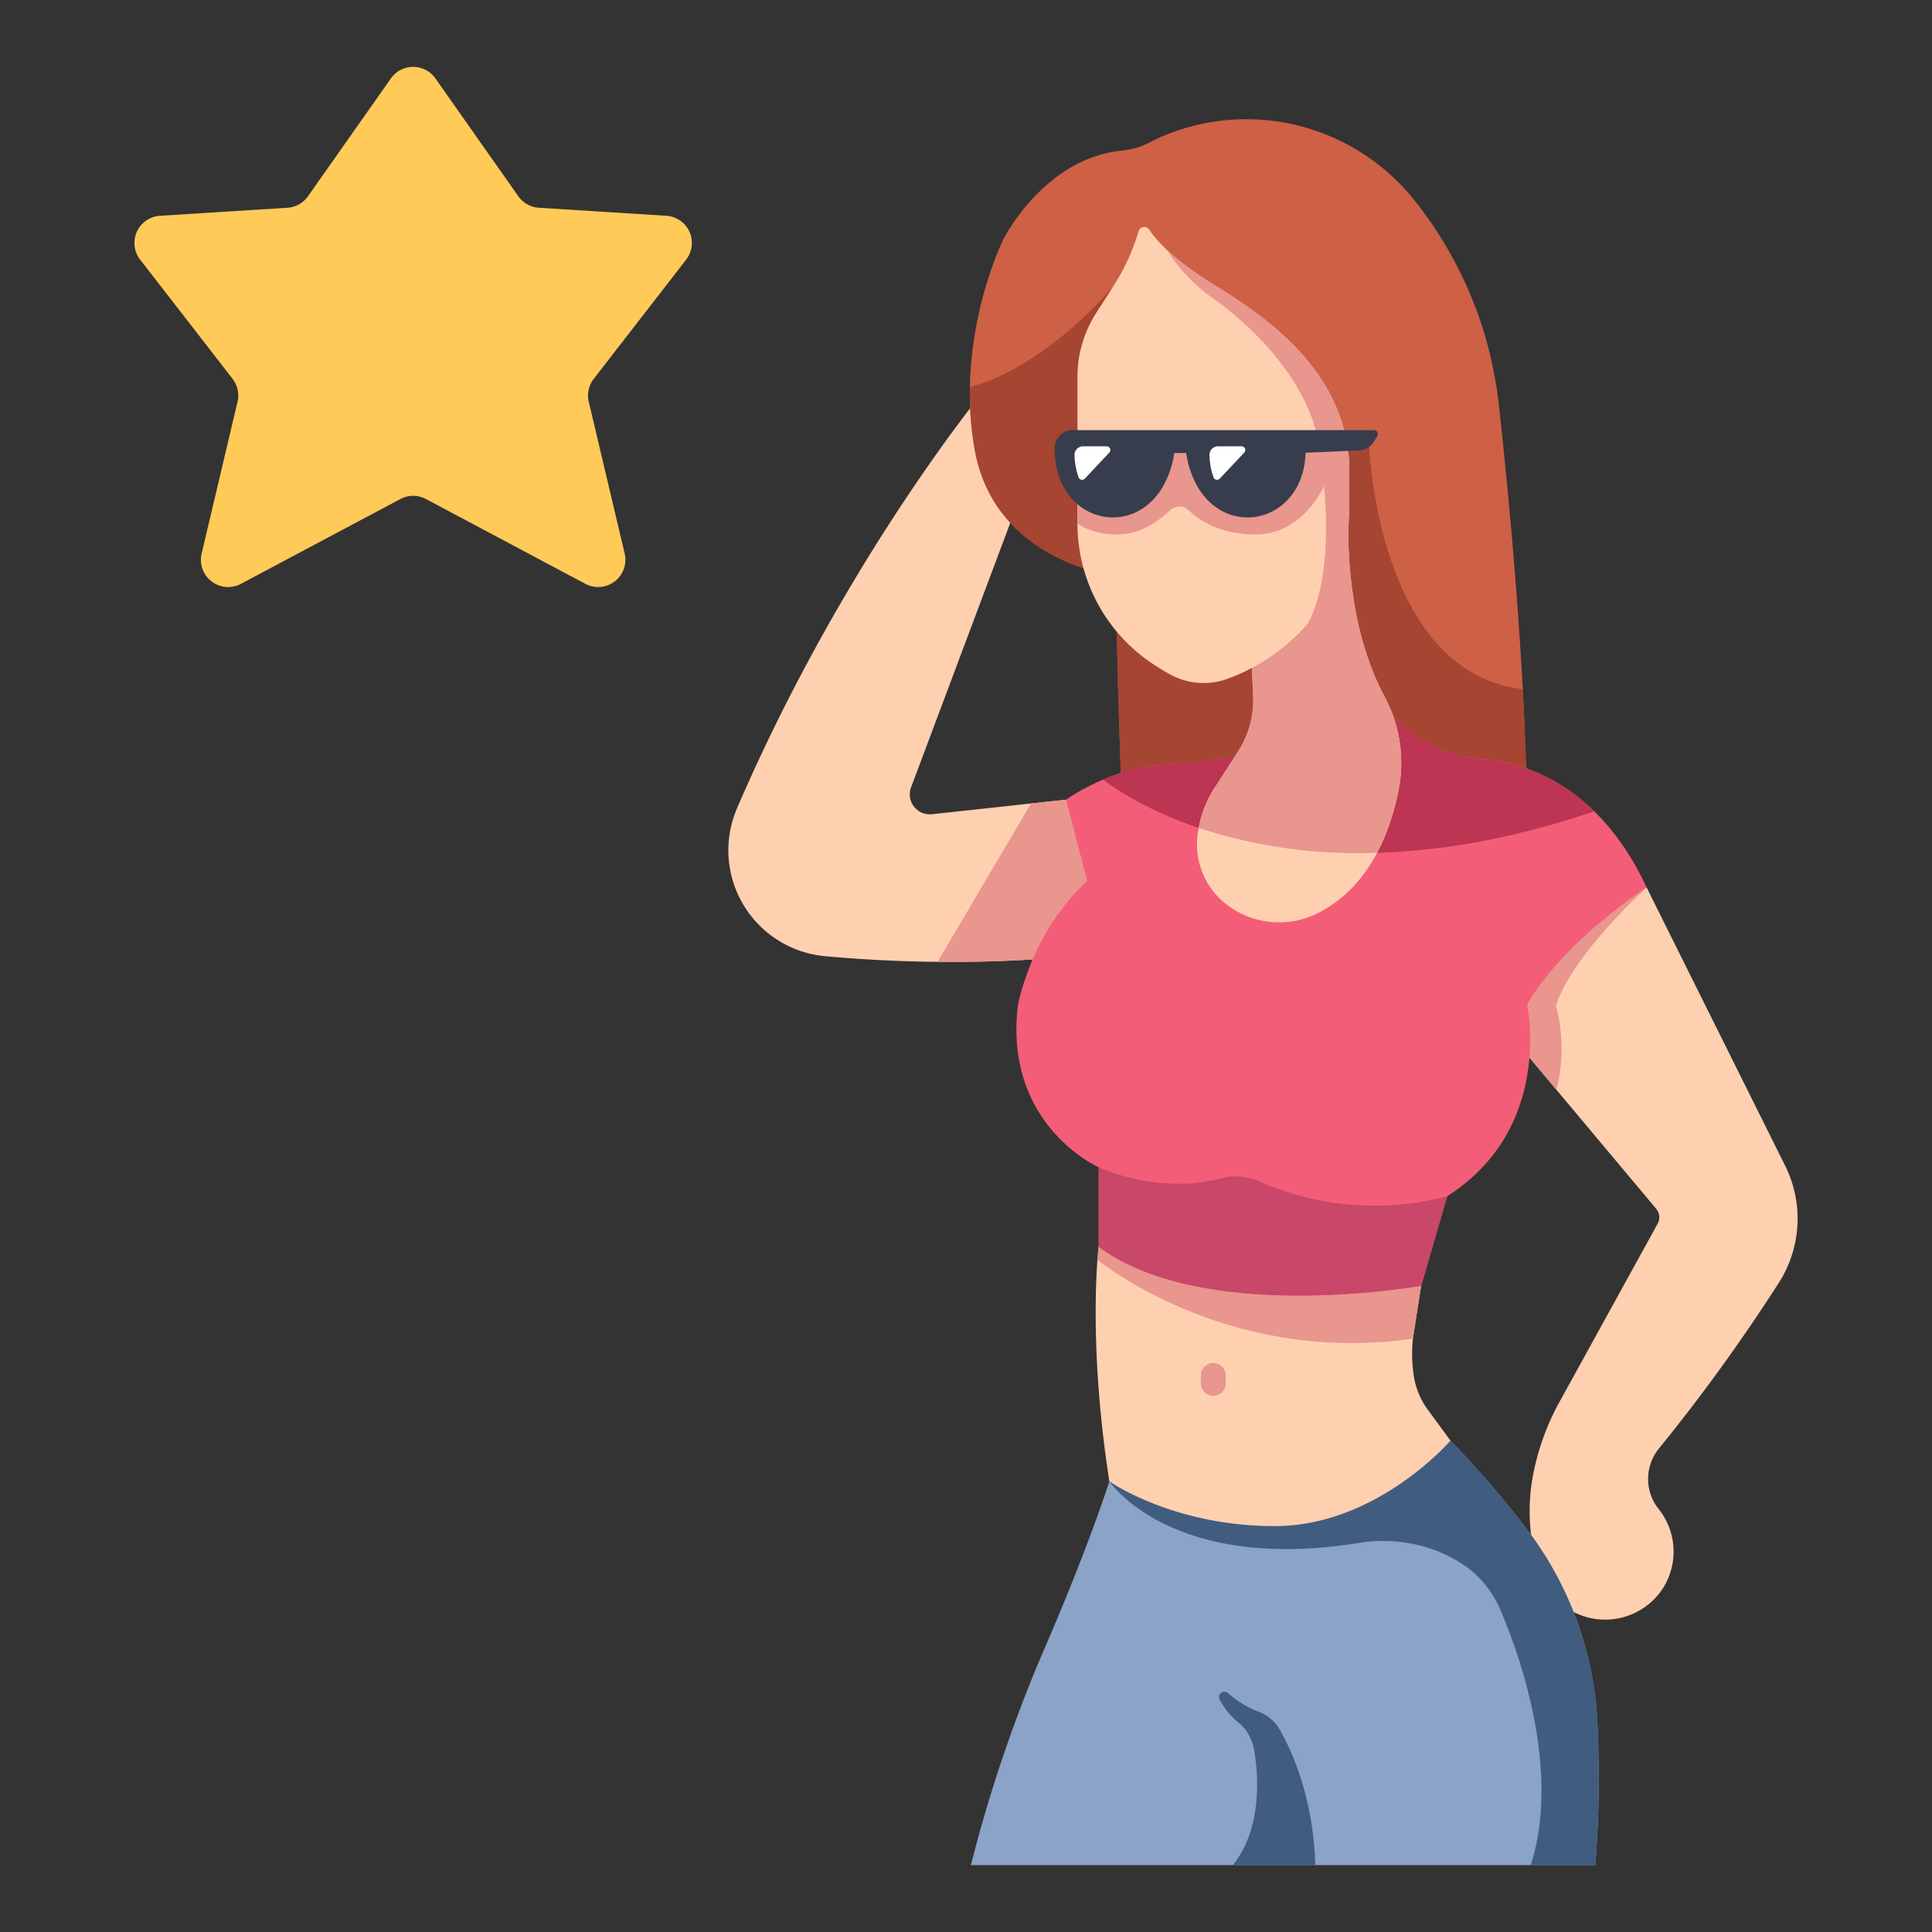<svg id="icon" height="512" viewBox="0 0 340 340" width="512" xmlns="http://www.w3.org/2000/svg"><rect x="0" y="0" width="340" height="340" fill="#333333" stroke="none"/><path d="m289.781 156.184 24.367 48.945a20.919 20.919 0 0 1 -1.105 20.621 321.025 321.025 0 0 1 -21.1 29.171 8.479 8.479 0 0 0 -.071 10.619 12 12 0 0 1 .416 14.5q-.092.126-.186.249a12.14 12.14 0 0 1 -21.1-3.451 33.757 33.757 0 0 1 -1.115-17.718 43.282 43.282 0 0 1 4.712-12.685l17.121-31.088a2.324 2.324 0 0 0 -.254-2.614l-28.381-33.858s3.615-21.134 26.696-22.691z" fill="#ffd0b0"/><path d="m263.081 178.873 10.833 12.927a29.621 29.621 0 0 0 -.09-14.821c2.927-9.053 15.957-20.791 15.957-20.791-23.081 1.553-26.7 22.685-26.7 22.685z" fill="#e8968e"/><path d="m187.612 140.73-23.612 2.56a3.514 3.514 0 0 1 -3.668-4.727l20.693-55.169-6.675-16.125s-25.28 30.065-44.641 74.954a18.714 18.714 0 0 0 15.478 26.047 240.586 240.586 0 0 0 44.422-.037l10.108-14.181z" fill="#ffd0b0"/><path d="m189.613 168.233 10.108-14.181-12.109-13.322-6.171.669-16.441 27.866a226.546 226.546 0 0 0 24.613-1.032z" fill="#e8968e"/><path d="m255.252 253.528a173.96 173.96 0 0 1 13.135 15.172 60.98 60.98 0 0 1 12.756 35.128 192.659 192.659 0 0 1 -.4 24.4h-109.882a254.159 254.159 0 0 1 12.622-37.352c8.193-18.837 11.743-30.2 11.743-30.2z" fill="#8ba3c6"/><path d="m280.743 328.233a192.659 192.659 0 0 0 .4-24.4 60.98 60.98 0 0 0 -12.756-35.133 173.96 173.96 0 0 0 -13.135-15.174l-60.026 7.151s10.794 16.3 44.241 10.8c0 0 10.625-2.117 19.534 4.971a18.6 18.6 0 0 1 5.292 7.474c3.052 7.233 10.445 27.589 5.092 44.312z" fill="#405d7f"/><path d="m193.336 219.432s-2 16.263 1.89 41.247c0 0 11.1 7.89 29.1 7.89s30.931-15.041 30.931-15.041l-4.024-5.5a13.313 13.313 0 0 1 -2.45-6.075 24.968 24.968 0 0 1 -.111-6.563l1.425-9.123z" fill="#ffd0b0"/><path d="m193.129 221.712c2.787 2.194 24.583 18.358 55.515 13.861.009-.059.014-.124.023-.181l1.425-9.123-56.756-6.837s-.097.788-.207 2.28z" fill="#e8968e"/><path d="m196.427 101.361s-21.332-2.322-24.888-22.2 5.037-37.059 5.037-37.059 7.178-14.356 21.03-15.619a12.413 12.413 0 0 0 4.6-1.377c.562-.292 1.225-.617 1.982-.955a37.791 37.791 0 0 1 44.912 11.332 70.353 70.353 0 0 1 12.128 23.241 72.143 72.143 0 0 1 2.612 13.1c1.284 11.639 4.885 46.707 4.885 73.974h-71.113s-1.185-29.03-1.185-44.437z" fill="#ce6046"/><path d="m268.72 145.8c0-7.782-.294-16.2-.744-24.528-25.562-2.926-27.022-42.653-27.022-42.653l-5.3-.913-15.22 36.065-.666 32.029z" fill="#a54532"/><path d="m228.153 111.856-4.986-24.112-27.244-37.355s-11.389 13.916-25.233 17.753a56.692 56.692 0 0 0 .849 11.022c3.556 19.875 24.888 22.2 24.888 22.2 0 15.407 1.185 44.442 1.185 44.442h30.165z" fill="#a54532"/><path d="m245.146 125.947a20.406 20.406 0 0 0 2.071 2.053 23.413 23.413 0 0 0 13.8 5.594c5.864.424 19.892 3.513 28.764 22.587 0 0-14.363 9.158-21.061 20.606 0 0 4.84 21.719-14.049 33.739l-4.579 15.74s-38.154 6.9-56.756-6.837v-14.02s-16.688-7.342-14.211-28.427c0 0 2.191-12.724 12.207-21.942l-3.72-14.31s8.1-5.9 18.316-6.3a105.332 105.332 0 0 0 24.326-4.293z" fill="#f45d77"/><path d="m194.131 137.2c4.94 3.782 34 23.338 86.439 5.585a31.339 31.339 0 0 0 -19.553-9.192 23.415 23.415 0 0 1 -13.8-5.594 20.406 20.406 0 0 1 -2.071-2.056l-14.892 4.194a105.332 105.332 0 0 1 -24.326 4.293 33.989 33.989 0 0 0 -11.797 2.77z" fill="#bc3552"/><path d="m117.267 37.974-22.434-1.413a4.789 4.789 0 0 1 -3.617-2.024l-14.59-20.737a4.79 4.79 0 0 0 -7.835 0l-14.591 20.737a4.791 4.791 0 0 1 -3.617 2.024l-22.433 1.413a4.791 4.791 0 0 0 -3.486 7.716l16.264 20.983a4.786 4.786 0 0 1 .872 4.037l-6.314 26.705a4.79 4.79 0 0 0 6.911 5.333l28.062-14.926a4.785 4.785 0 0 1 4.5 0l28.061 14.926a4.791 4.791 0 0 0 6.912-5.333l-6.318-26.705a4.786 4.786 0 0 1 .875-4.037l16.263-20.983a4.79 4.79 0 0 0 -3.485-7.716z" fill="#ffca58"/><path d="m237.319 92.379s-.811 16.924 6.316 30.161a24.629 24.629 0 0 1 2.507 16.425c-1.477 7.5-5.069 16.848-13.738 21.471a15.133 15.133 0 0 1 -16.889-1.533 13.339 13.339 0 0 1 -4.658-12.626 18.865 18.865 0 0 1 2.946-7.707l4.067-6.3a16.832 16.832 0 0 0 2.669-9.967l-.841-16.774z" fill="#ffd0b0"/><path d="m237.319 92.379-17.619 13.15.841 16.774q.033.66.014 1.317a16.825 16.825 0 0 1 -2.683 8.65l-4.067 6.3q-.507.786-.942 1.614l-.046.084q-.432.826-.783 1.688l-.027.064a18.353 18.353 0 0 0 -.619 1.789l-.006.019a17.114 17.114 0 0 0 -.428 1.874 89.6 89.6 0 0 0 31.389 4.376 37.558 37.558 0 0 0 2.8-7c.014-.048.027-.1.04-.144.12-.414.235-.826.34-1.235.041-.156.075-.31.114-.465.075-.3.151-.608.219-.907.1-.461.2-.918.29-1.367.021-.106.029-.213.048-.319a24.413 24.413 0 0 0 .151-7.879 24.557 24.557 0 0 0 -2.706-8.227c-7.131-13.235-6.32-30.156-6.32-30.156z" fill="#e8968e"/><path d="m213.524 245.629a2.185 2.185 0 0 1 -2.185-2.185v-1.344a2.186 2.186 0 1 1 4.371 0v1.341a2.186 2.186 0 0 1 -2.186 2.188z" fill="#e8968e"/><path d="m200.377 40.682a1.037 1.037 0 0 1 1.859-.267c1.405 2.095 4.595 5.553 11.8 9.954 12.21 7.461 22.385 16.618 23.4 30.863v8.551c0 7.269-7.161 19.814-7.161 19.814a29.5 29.5 0 0 1 -2.121 2.259 34.312 34.312 0 0 1 -12.324 7.669 12.234 12.234 0 0 1 -10.049-.915 43.356 43.356 0 0 1 -3.878-2.448 29.638 29.638 0 0 1 -12.289-24.227v-25.6a20.879 20.879 0 0 1 3.316-11.29l2.994-4.657a37.9 37.9 0 0 0 4.381-9.467z" fill="#ffd0b0"/><path d="m237.435 89.783v-8.551c-1.017-14.245-11.192-23.4-23.4-30.863a52.992 52.992 0 0 1 -8.652-6.375 29.159 29.159 0 0 0 8.143 8.537c8.947 6.424 16.454 15.5 18.357 24.581 0 0 4.217 21-1.618 32.5a30.7 30.7 0 0 0 7.17-19.829z" fill="#e8968e"/><path d="m234.328 82.469-.339-5.668h-44.376v15.134l.177.337a12.824 12.824 0 0 0 7.15 1.774c3.786 0 7.09-2.468 9-4.268a2.378 2.378 0 0 1 3.295.061c1.854 1.8 5.507 4.207 11.745 4.207 9.929 0 13.348-11.577 13.348-11.577z" fill="#e8968e"/><path d="m241.786 75.694h-53a3.166 3.166 0 0 0 -3.186 3.152 18.789 18.789 0 0 0 .23 2.835c1.662 10.279 13.48 12.774 18.721 4.136a16.652 16.652 0 0 0 2.093-6.093h2.111a16.674 16.674 0 0 0 2.094 6.093c5.24 8.638 17.059 6.143 18.721-4.136a18.522 18.522 0 0 0 .193-2l9.4-.421a3.28 3.28 0 0 0 2.668-1.592l.555-.925a.694.694 0 0 0 -.6-1.049z" fill="#373d4c"/><path d="m225.183 304.341a7.071 7.071 0 0 0 -3.606-3.077 17.232 17.232 0 0 1 -5.46-3.3.947.947 0 0 0 -1.487 1.127 12.934 12.934 0 0 0 3.27 4.006 8.03 8.03 0 0 1 1.512 1.645 8.533 8.533 0 0 1 1.337 3.494c.612 3.686 1.553 13.337-3.79 20h14.518c-.384-11.961-4.108-20.103-6.294-23.895z" fill="#405d7f"/><path d="m221.554 207.869a10.219 10.219 0 0 0 -6.767-.477c-11.168 2.931-21.419-1.983-21.419-1.983v14.023c18.6 13.737 56.757 6.837 56.757 6.837l4.579-15.74a50.238 50.238 0 0 1 -33.15-2.66z" fill="#c94769"/><g fill="#fff"><path d="m194.749 78.544h-4.149a1.5 1.5 0 0 0 -1.5 1.547 12.394 12.394 0 0 0 .723 3.935.657.657 0 0 0 1.089.206l4.313-4.589a.652.652 0 0 0 -.476-1.099z"/><path d="m218.5 78.544h-4.154a1.5 1.5 0 0 0 -1.5 1.547 12.394 12.394 0 0 0 .723 3.935.657.657 0 0 0 1.089.206l4.313-4.589a.652.652 0 0 0 -.471-1.099z"/></g></svg>